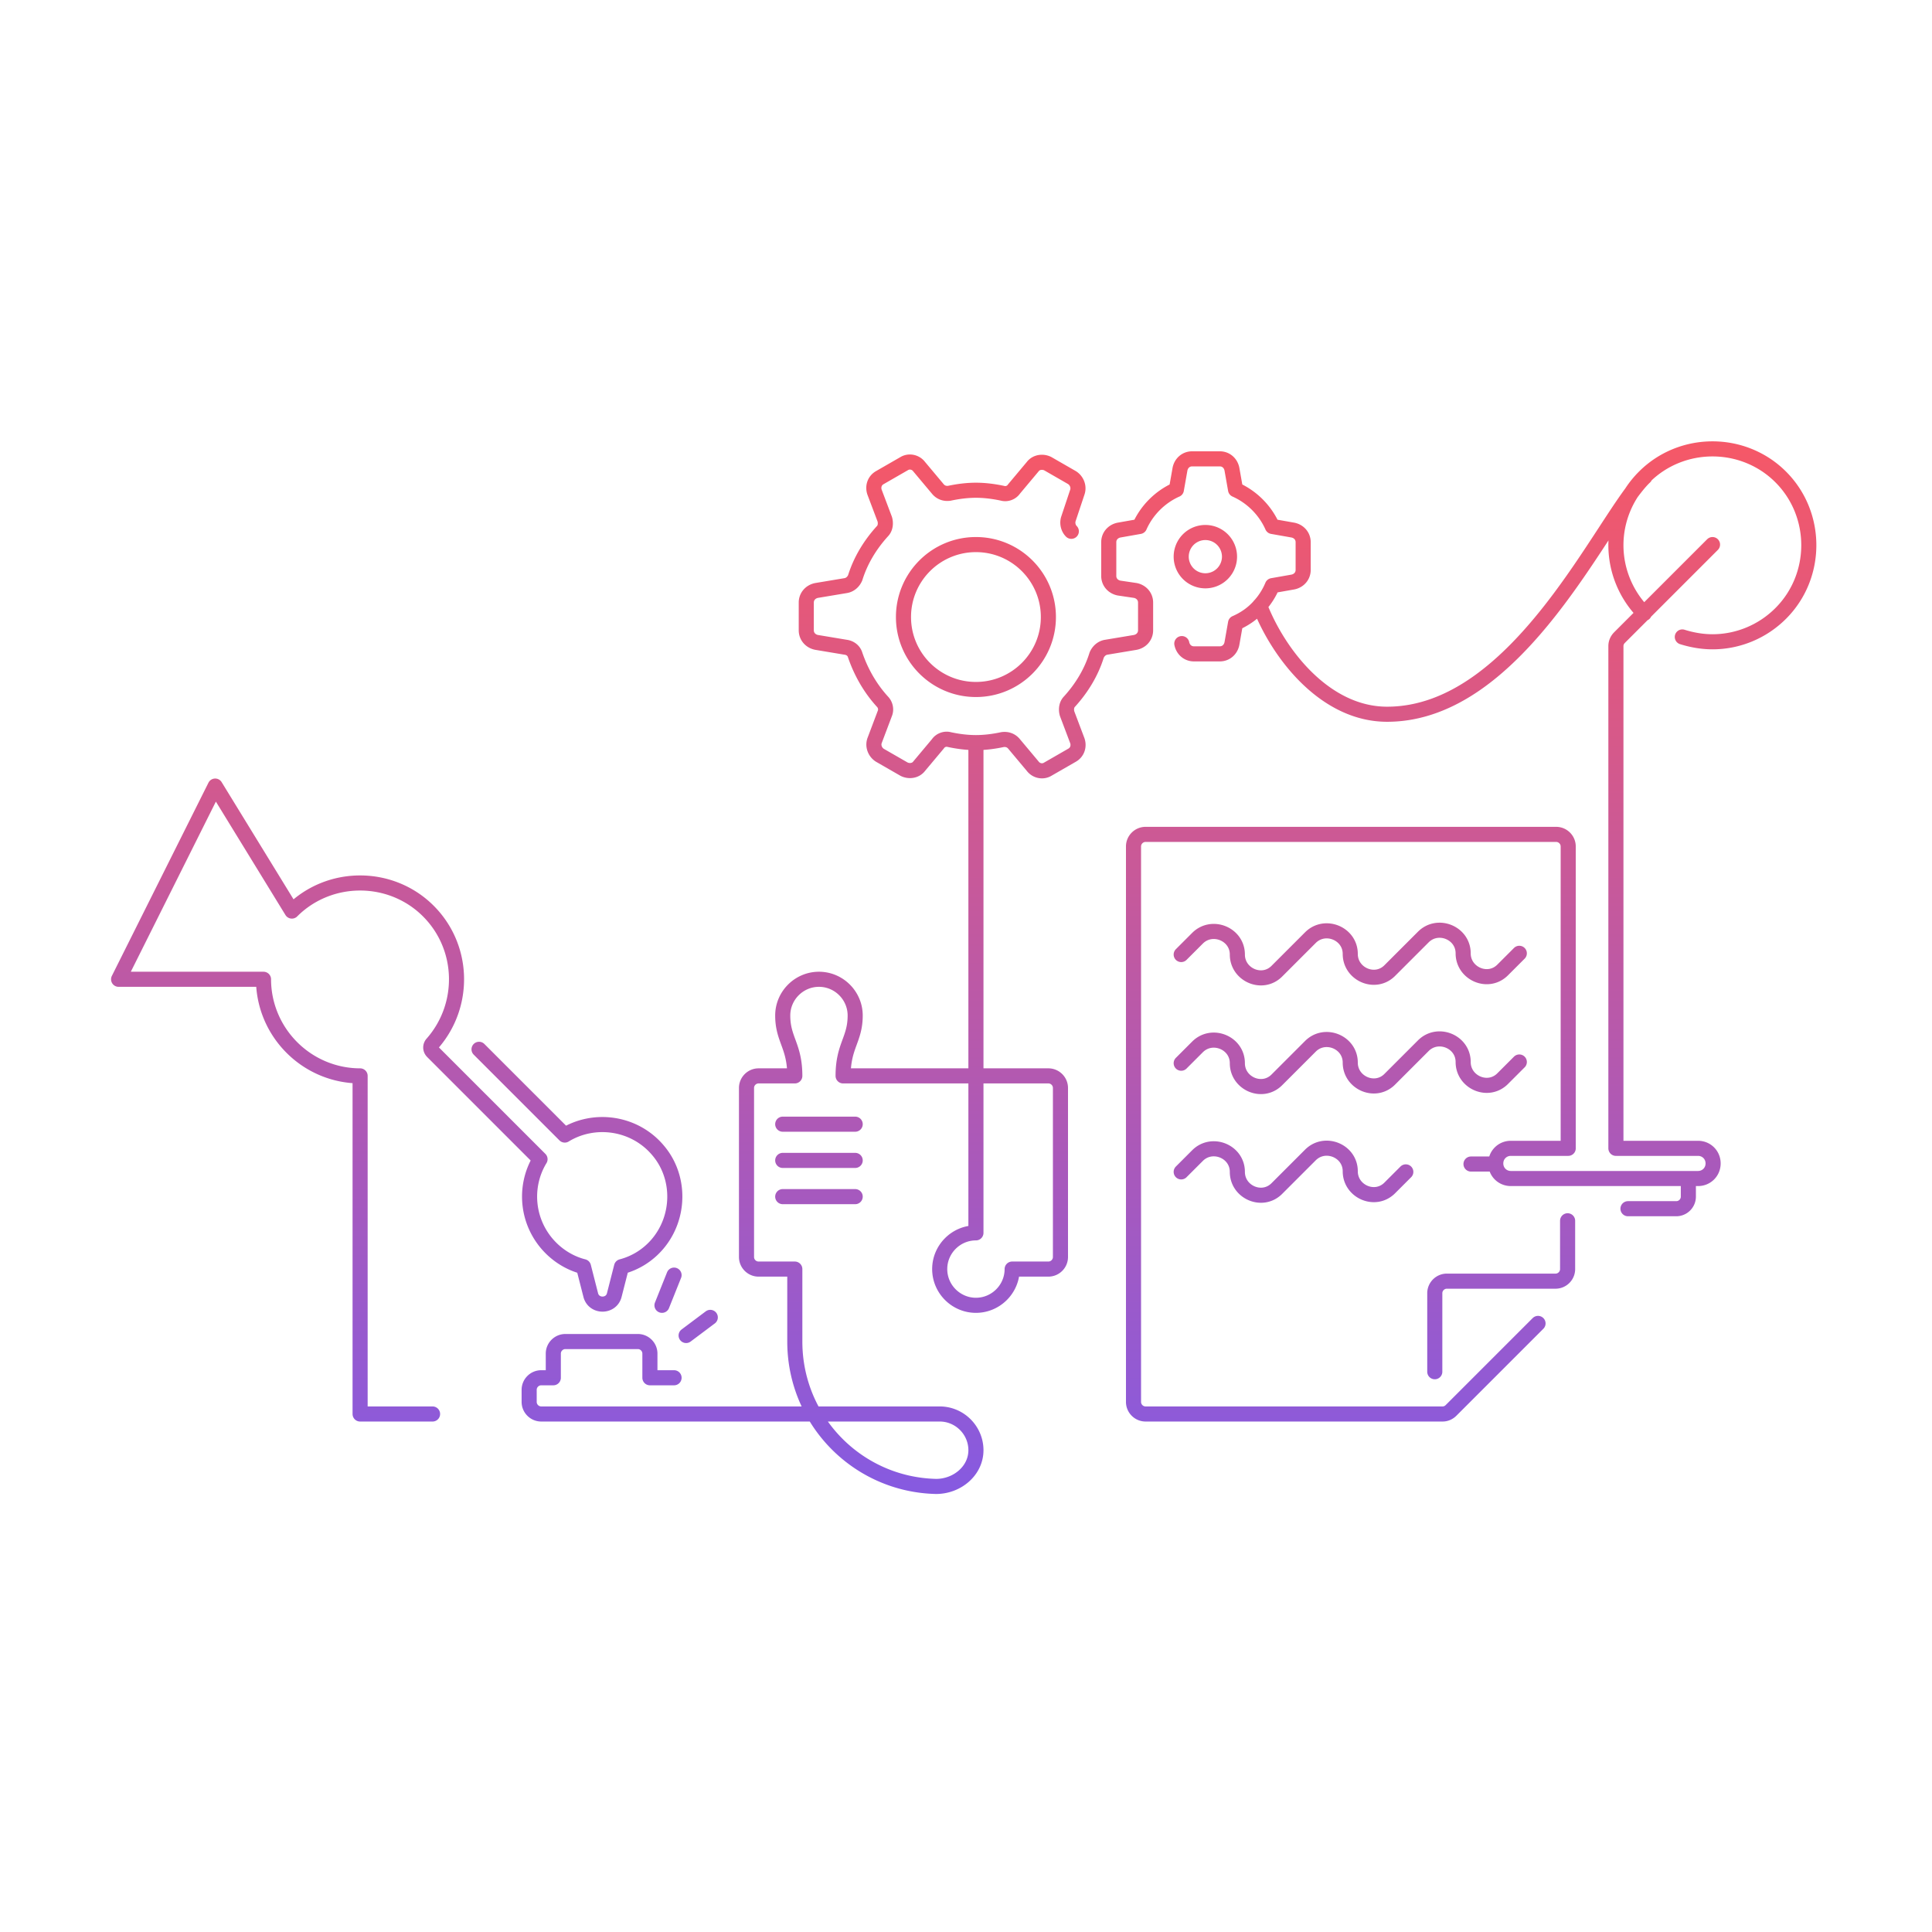 <svg xmlns="http://www.w3.org/2000/svg" width="320" height="320" fill="none" viewBox="0 0 320 320"><path stroke="url(#a)" stroke-linecap="round" stroke-linejoin="round" stroke-miterlimit="10" stroke-width="2.5" d="M208.645 100.3c3.1 8 10.8 18 21.1 18 22 0 36-33 42.7-39.3m-76.7 27.6c.2 1 1 1.7 2 1.7h4.3c1 0 1.8-.7 2-1.7l.6-3.4c1.6-.7 3-1.7 4.1-3 .8-.9 1.5-2 2-3.2l3.4-.6c1-.2 1.7-1 1.7-2v-4.6c0-1-.7-1.8-1.7-2l-3.4-.6c-1.2-2.7-3.4-4.9-6.1-6.1l-.6-3.4c-.2-1-1-1.7-2-1.7h-4.6c-1 0-1.8.7-2 1.7l-.6 3.4c-2.7 1.2-4.9 3.4-6.1 6.1l-3.4.6c-1 .2-1.7 1-1.7 2v5.6c0 1 .7 1.8 1.7 2l2.7.4c1 .2 1.7 1 1.7 2v4.6c0 1-.7 1.8-1.7 2l-4.8.8c-.7.1-1.3.6-1.6 1.3-.9 2.9-2.5 5.5-4.5 7.7-.5.5-.6 1.3-.4 2l1.7 4.5c.3.9 0 1.9-.9 2.4l-4 2.3c-.8.5-1.9.3-2.5-.5l-3.1-3.7c-.5-.6-1.2-.8-1.9-.7-1.4.3-2.9.5-4.4.5-1.5 0-3-.2-4.4-.5-.7-.2-1.5.1-1.9.7l-3.1 3.7c-.6.8-1.7.9-2.5.5l-4-2.3c-.8-.5-1.2-1.5-.9-2.4l1.7-4.5c.3-.7.1-1.5-.4-2-2-2.2-3.5-4.8-4.5-7.7-.2-.7-.8-1.2-1.6-1.3l-4.8-.8c-1-.2-1.7-1-1.7-2v-4.6c0-1 .7-1.8 1.7-2l4.8-.8c.7-.1 1.3-.6 1.6-1.3.9-2.9 2.5-5.5 4.5-7.7.5-.5.6-1.3.4-2l-1.7-4.5c-.3-.9 0-1.9.9-2.4l4-2.3c.8-.5 1.9-.3 2.5.5l3.1 3.7c.5.6 1.2.8 1.9.7 1.4-.3 2.9-.5 4.4-.5 1.5 0 3 .2 4.4.5.7.2 1.5-.1 1.9-.7l3.1-3.7c.6-.8 1.7-.9 2.5-.5l4 2.3c.8.5 1.2 1.5.9 2.4l-1.5 4.5c-.2.7 0 1.5.5 2m-105.8 146.2h-12v-56c-4.1 0-8.2-1.6-11.3-4.7-3.1-3.1-4.7-7.2-4.7-11.3h-24l16-32 12.7 20.7c6.2-6.2 16.4-6.2 22.6 0 6 6 6.2 15.6.7 21.9-.4.4-.4 1 0 1.4l17.8 17.8c-2.8 4.6-2.2 10.7 1.8 14.7 1.5 1.5 3.4 2.6 5.4 3.1l1.2 4.7c.5 2 3.4 2 3.9 0l1.2-4.7c2.3-.6 4.4-1.9 6-3.8 3.7-4.4 3.8-11 .1-15.4-3.9-4.7-10.6-5.6-15.5-2.6l-14.2-14.2m32.3 54.4h-4v-4c0-1.1-.9-2-2-2h-12c-1.1 0-2 .9-2 2v4h-2c-1.1 0-2 .9-2 2v2c0 1.1.9 2 2 2h66c3.3 0 6 2.7 6 6 0 3.4-3.1 6-6.6 6-13-.3-23.4-10.9-23.4-24v-12h-6c-1.1 0-2-.9-2-2v-28c0-1.1.9-2 2-2h6c0-5-2-6-2-10 0-3.3 2.7-6 6-6s6 2.7 6 6c0 4-2 5-2 10h34c1.1 0 2 .9 2 2v28c0 1.1-.9 2-2 2h-6c0 3.3-2.7 6-6 6s-6-2.7-6-6 2.7-6 6-6v-81m-48 98 4-3m-8-2 2-5m18-25h12m-12 6h12m-12 6h12m113.1 21-14.4 14.4c-.4.4-.9.6-1.4.6h-49.2c-1.1 0-2-.9-2-2v-92c0-1.1.9-2 2-2h68c1.1 0 2 .9 2 2v50h-9.5c-1.4 0-2.5 1.1-2.5 2.5s1.1 2.5 2.5 2.5h31c1.4 0 2.5-1.1 2.5-2.5s-1.1-2.5-2.5-2.5h-13.5m-30.1 37v-13c0-1.1.9-2 2-2h18c1.1 0 2-.9 2-2v-8m-64-44.1 2.7-2.7c2.4-2.4 6.6-.7 6.6 2.7 0 3.4 4.2 5.2 6.6 2.7l5.5-5.5c2.4-2.4 6.6-.7 6.6 2.7 0 3.4 4.2 5.2 6.6 2.7l5.5-5.5c2.4-2.4 6.6-.7 6.6 2.7 0 3.4 4.2 5.2 6.6 2.7l2.7-2.7m-56 18.2 2.7-2.7c2.4-2.4 6.6-.7 6.6 2.7 0 3.4 4.2 5.2 6.6 2.7l5.5-5.5c2.4-2.4 6.6-.7 6.6 2.7 0 3.4 4.2 5.2 6.6 2.7l5.5-5.5c2.4-2.4 6.6-.7 6.6 2.7 0 3.4 4.2 5.2 6.6 2.7l2.7-2.7m-56 18.2 2.7-2.7c2.4-2.4 6.6-.7 6.6 2.7 0 3.4 4.2 5.2 6.6 2.7l5.5-5.5c2.4-2.4 6.6-.7 6.6 2.7 0 3.4 4.2 5.2 6.6 2.7l2.6-2.6m46.8 1.1v3c0 1.1-.9 2-2 2h-8m-22-7.4h-4m40-102.6-15.4 15.4c-.4.4-.6.9-.6 1.4v83.2m11-84.7c1.6.5 3.3.8 5 .8 4.1 0 8.2-1.6 11.3-4.7 6.2-6.2 6.2-16.4 0-22.6-6.2-6.2-16.4-6.2-22.6 0-3.1 3.1-4.7 7.2-4.7 11.3 0 4.1 1.6 8.2 4.7 11.3m-98.7.6c0 6.628-5.373 12-12 12-6.628 0-12-5.372-12-12 0-6.627 5.372-12 12-12 6.627 0 12 5.373 12 12Zm30-10a4 4 0 1 1-8 0 4 4 0 0 1 8 0Z"/><defs><linearGradient id="a" x1="159.62" x2="159.62" y1="74.35" y2="246.2" gradientUnits="userSpaceOnUse"><stop stop-color="#F55868"/><stop offset="1" stop-color="#875AE0"/></linearGradient></defs></svg>